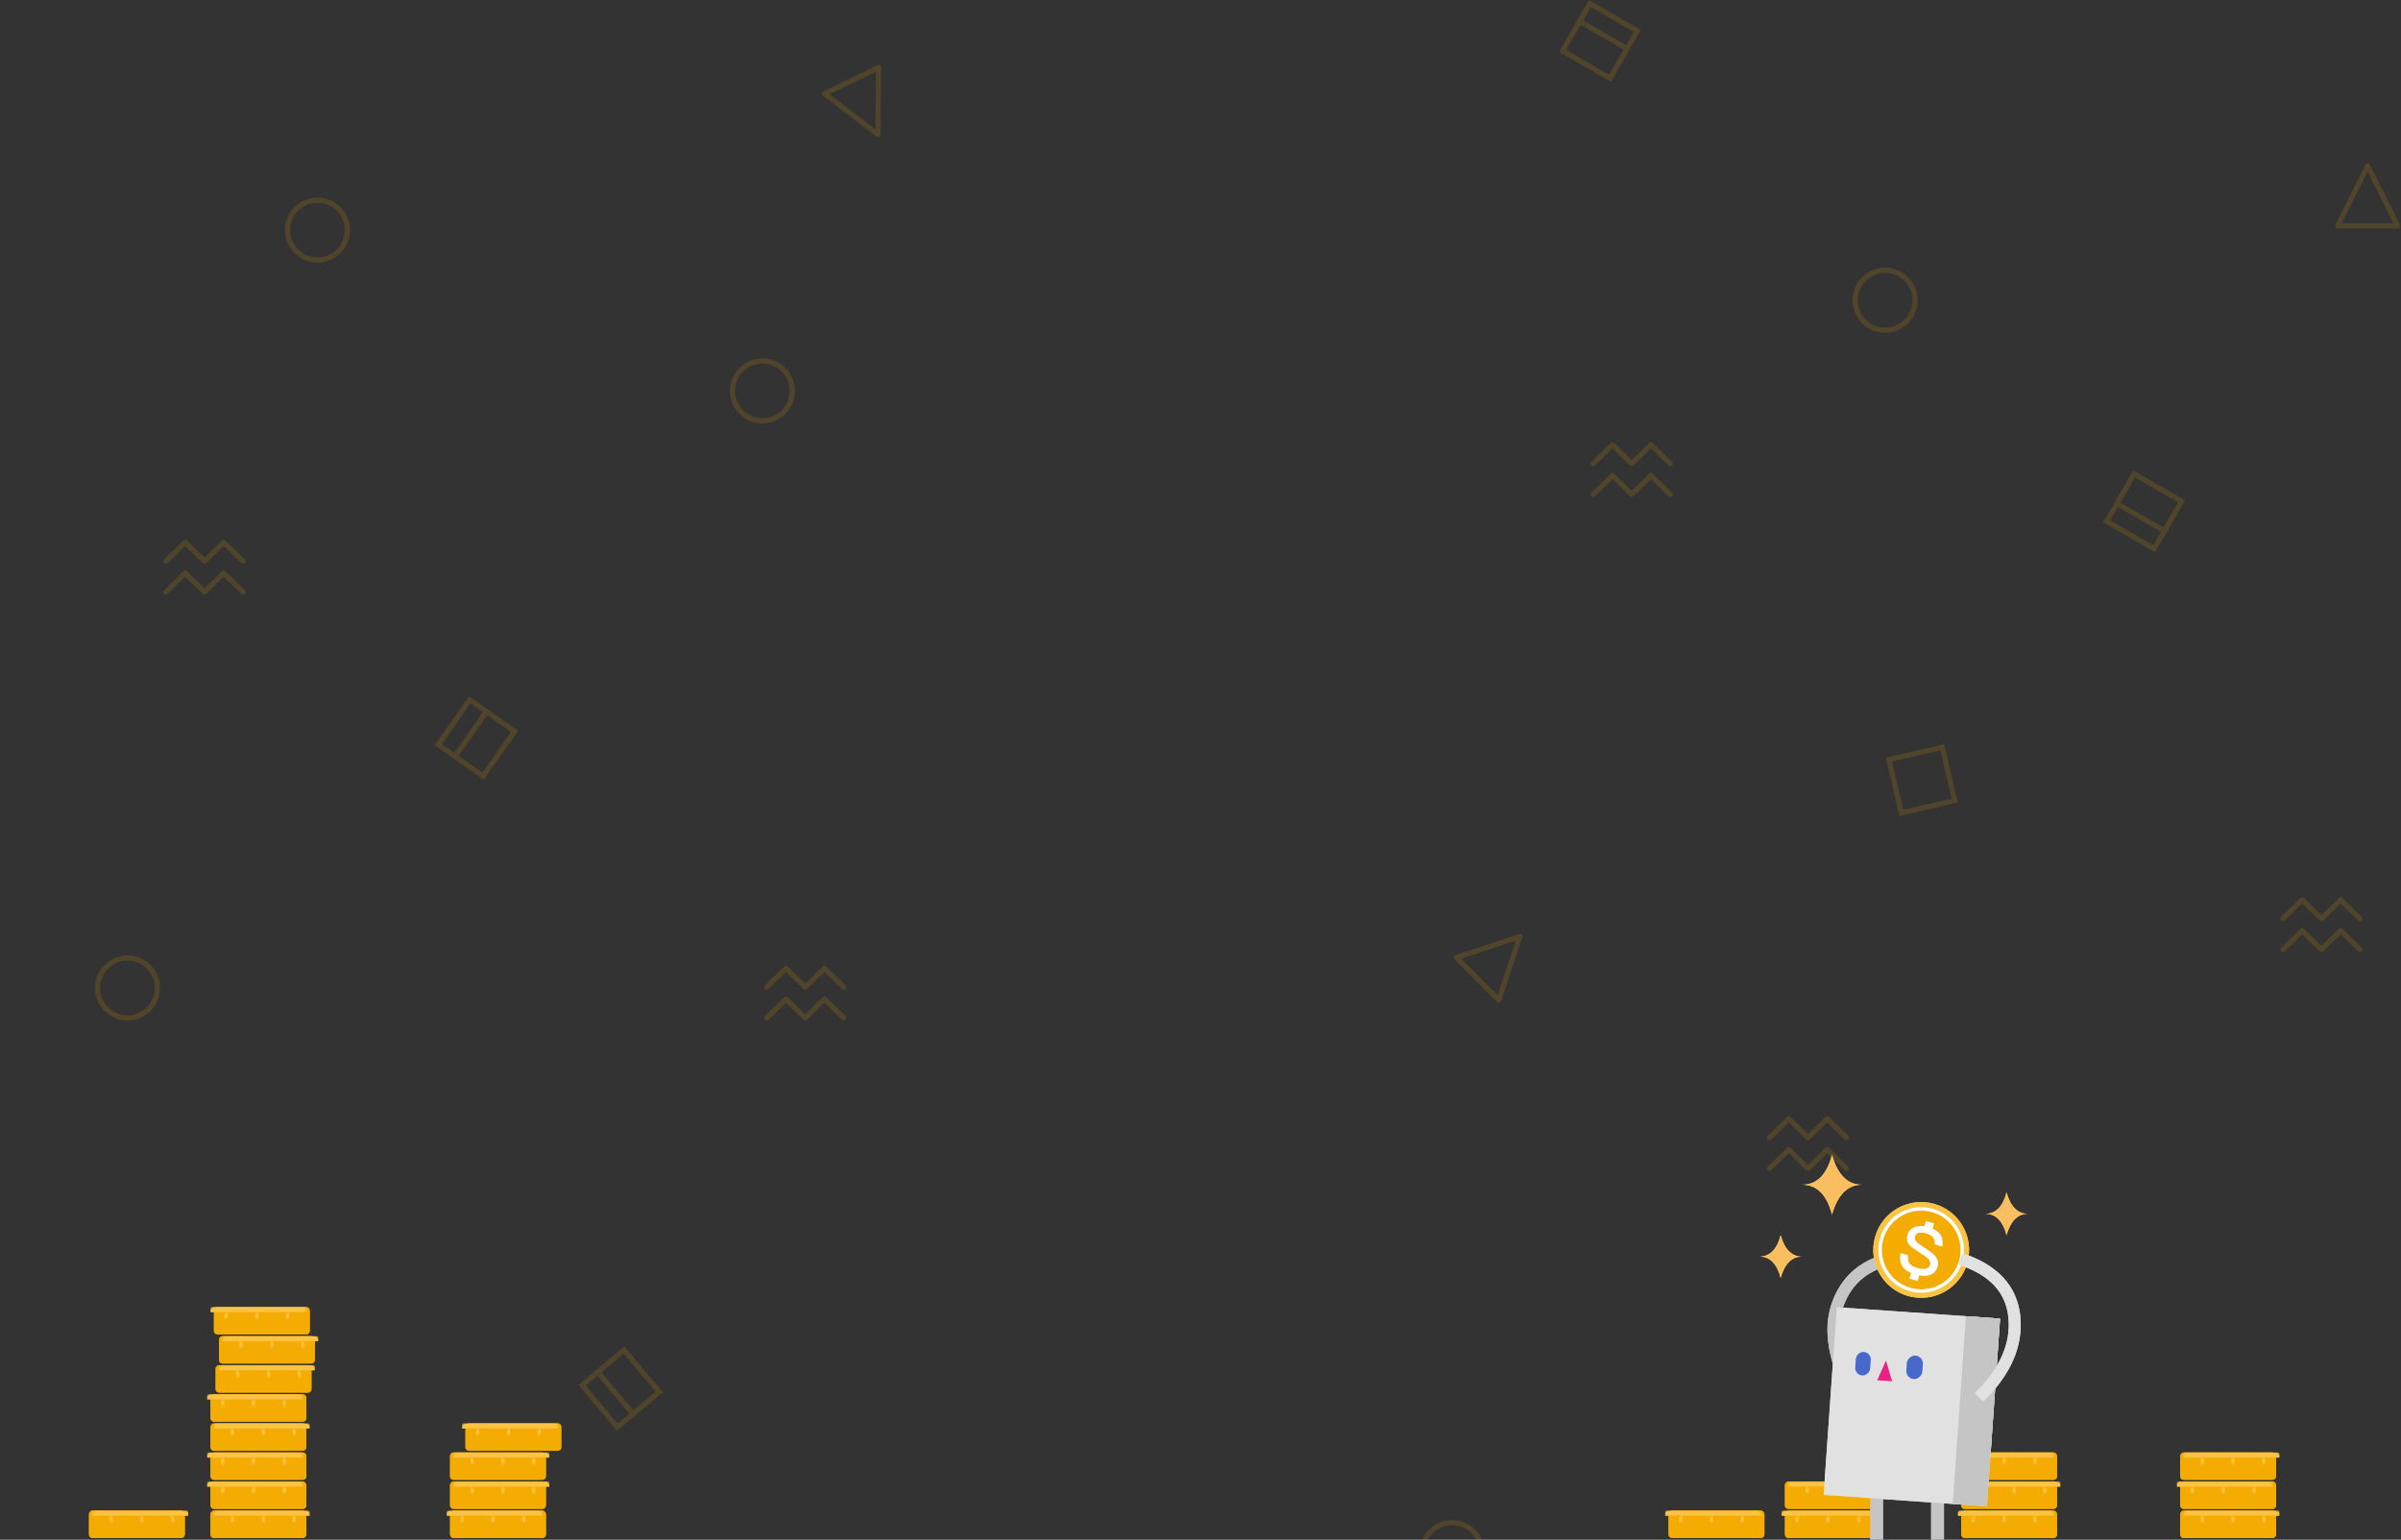 <svg xmlns="http://www.w3.org/2000/svg" xmlns:xlink="http://www.w3.org/1999/xlink" width="1403" height="900" viewBox="0 0 1403 900">
  <rect x="0" y="0" width="1403" height="900" fill="#333333" stroke="none"/>
  <defs>
    <rect id="幾何黃-a" width="56" height="16" rx="2"/>
    <rect id="幾何黃-c" width="56" height="16" rx="2"/>
    <rect id="幾何黃-e" width="56" height="16" rx="2"/>
    <rect id="幾何黃-g" width="56" height="16" rx="2"/>
    <rect id="幾何黃-i" width="56" height="16" rx="2"/>
    <rect id="幾何黃-k" width="56" height="16" rx="2"/>
    <rect id="幾何黃-m" width="56" height="16" rx="2"/>
    <rect id="幾何黃-o" width="56" height="16" rx="2"/>
    <rect id="幾何黃-q" width="56" height="16" rx="2"/>
    <rect id="幾何黃-s" width="56" height="16" rx="2"/>
    <rect id="幾何黃-u" width="56" height="16" rx="2"/>
    <rect id="幾何黃-w" width="56" height="16" rx="2"/>
    <rect id="幾何黃-y" width="56" height="16" rx="2"/>
    <rect id="幾何黃-A" width="56" height="16" rx="2"/>
    <rect id="幾何黃-C" width="56" height="16" rx="2"/>
    <rect id="幾何黃-E" width="56" height="16" rx="2"/>
    <rect id="幾何黃-G" width="56" height="16" rx="2"/>
    <rect id="幾何黃-I" width="56" height="16" rx="2"/>
    <rect id="幾何黃-K" width="56" height="16" rx="2"/>
    <rect id="幾何黃-M" width="56" height="16" rx="2"/>
    <rect id="幾何黃-O" width="56" height="16" rx="2"/>
    <rect id="幾何黃-Q" width="56" height="16" rx="2"/>
    <rect id="幾何黃-S" width="56" height="16" rx="2"/>
    <rect id="幾何黃-U" width="56" height="16" rx="2"/>
    <rect id="幾何黃-W" width="56" height="16" rx="2"/>
    <rect id="幾何黃-Y" width="56" height="16" rx="2"/>
    <rect id="幾何黃-aa" width="56" height="16" rx="2"/>
    <rect id="幾何黃-ac" width="56" height="16" rx="2"/>
    <rect id="幾何黃-ae" width="56" height="16" rx="2"/>
    <rect id="幾何黃-ag" width="56" height="16" rx="2"/>
    <rect id="幾何黃-ai" width="56" height="16" rx="2"/>
    <rect id="幾何黃-ak" width="56" height="16" rx="2"/>
    <rect id="幾何黃-am" width="56" height="16" rx="2"/>
    <rect id="幾何黃-ao" width="56" height="16" rx="2"/>
    <rect id="幾何黃-aq" width="56" height="16" rx="2"/>
    <rect id="幾何黃-as" width="56" height="16" rx="2"/>
    <rect id="幾何黃-au" width="56" height="16" rx="2"/>
    <rect id="幾何黃-aw" width="56" height="16" rx="2"/>
    <rect id="幾何黃-ay" width="56" height="16" rx="2"/>
    <rect id="幾何黃-aA" width="56" height="16" rx="2"/>
    <rect id="幾何黃-aC" width="56" height="16" rx="2"/>
    <rect id="幾何黃-aE" width="56" height="16" rx="2"/>
    <rect id="幾何黃-aG" width="56" height="16" rx="2"/>
    <rect id="幾何黃-aI" width="56" height="16" rx="2"/>
  </defs>
  <g fill="none" fill-rule="evenodd" transform="translate(-3)">
    <g opacity=".25">
      <rect width="32" height="32" x="1109.988" y="439.988" stroke="#F5AC02" stroke-width="3" opacity=".6" style="mix-blend-mode:overlay" transform="rotate(-13 1125.988 455.988)"/>
      <polygon stroke="#F5AC02" stroke-linecap="round" stroke-linejoin="round" stroke-width="3" points="17.5 0 35 35 0 35" opacity=".6" style="mix-blend-mode:overlay" transform="translate(1369 97)"/>
      <polygon stroke="#F5AC02" stroke-linecap="round" stroke-linejoin="round" stroke-width="3" points="24.749 7.249 42.249 42.249 7.249 42.249" opacity=".6" style="mix-blend-mode:overlay" transform="rotate(45 -194.053 1323.118)"/>
      <polygon stroke="#F5AC02" stroke-linecap="round" stroke-linejoin="round" stroke-width="3" points="24.749 7.249 42.249 42.249 7.249 42.249" opacity=".6" style="mix-blend-mode:overlay" transform="rotate(154 262.137 99.617)"/>
      <circle cx="17.5" cy="17.5" r="17.5" stroke="#F5AC02" stroke-width="3" opacity=".6" style="mix-blend-mode:overlay" transform="translate(1087 158)"/>
      <circle cx="17.5" cy="17.5" r="17.5" stroke="#F5AC02" stroke-width="3" opacity=".6" style="mix-blend-mode:overlay" transform="translate(60 560)"/>
      <circle cx="17.5" cy="17.5" r="17.5" stroke="#F5AC02" stroke-width="3" opacity=".6" style="mix-blend-mode:overlay" transform="translate(834 890)"/>
      <circle cx="17.5" cy="17.5" r="17.5" stroke="#F5AC02" stroke-width="3" opacity=".6" style="mix-blend-mode:overlay" transform="translate(171 117)"/>
      <g fill="#F5AC02" opacity=".6" transform="rotate(30 465.75 1738.203)">
        <path fill-rule="nonzero" d="M3,3 L3,32 L32,32 L32,3 L3,3 Z M-1.13686838e-13,0 L35,0 L35,35 L-1.13686838e-13,35 L-1.13686838e-13,0 Z"/>
        <polygon points="3 15 32 15 32 12 3 12"/>
      </g>
      <g fill="#F5AC02" opacity=".6" transform="rotate(-55 546.957 -29.011)">
        <path fill-rule="nonzero" d="M3,3 L3,32 L32,32 L32,3 L3,3 Z M-1.13686838e-13,0 L35,0 L35,35 L-1.13686838e-13,35 L-1.13686838e-13,0 Z"/>
        <polygon points="3 15 32 15 32 12 3 12"/>
      </g>
      <g fill="#F5AC02" opacity=".6" transform="rotate(-130 376.737 333.404)">
        <path fill-rule="nonzero" d="M3,3 L3,32 L32,32 L32,3 L3,3 Z M-1.13686838e-13,0 L35,0 L35,35 L-1.13686838e-13,35 L-1.13686838e-13,0 Z"/>
        <polygon points="3 15 32 15 32 12 3 12"/>
      </g>
      <g fill="#F5AC02" fill-rule="nonzero" opacity=".6" transform="scale(1 -1) rotate(-30 46.282 -2451.599)">
        <path d="M3,3 L3,32 L32,32 L32,3 L3,3 Z M0,0 L35,0 L35,35 L0,35 L0,0 Z"/>
        <polygon points="3 15 32 15 32 12 3 12"/>
      </g>
      <circle cx="17.5" cy="17.5" r="17.5" stroke="#F5AC02" stroke-width="3" opacity=".6" style="mix-blend-mode:overlay" transform="translate(431 211)"/>
      <g stroke="#F5AC02" stroke-linecap="round" stroke-linejoin="round" stroke-width="3" opacity=".597" transform="translate(934 260)">
        <polyline points="0 11 11.25 0 22.5 11 33.75 0 45 11" style="mix-blend-mode:overlay"/>
        <polyline points="0 29 11.25 18 22.5 29 33.75 18 45 29" style="mix-blend-mode:overlay"/>
      </g>
      <g stroke="#F5AC02" stroke-linecap="round" stroke-linejoin="round" stroke-width="3" opacity=".597" transform="translate(451 566)">
        <polyline points="0 11 11.25 0 22.5 11 33.75 0 45 11" style="mix-blend-mode:overlay"/>
        <polyline points="0 29 11.25 18 22.5 29 33.75 18 45 29" style="mix-blend-mode:overlay"/>
      </g>
      <g stroke="#F5AC02" stroke-linecap="round" stroke-linejoin="round" stroke-width="3" opacity=".597" transform="translate(100 317)">
        <polyline points="0 11 11.25 0 22.5 11 33.75 0 45 11" style="mix-blend-mode:overlay"/>
        <polyline points="0 29 11.25 18 22.5 29 33.75 18 45 29" style="mix-blend-mode:overlay"/>
      </g>
      <g stroke="#F5AC02" stroke-linecap="round" stroke-linejoin="round" stroke-width="3" opacity=".597" transform="translate(1337 526)">
        <polyline points="0 11 11.25 0 22.5 11 33.75 0 45 11" style="mix-blend-mode:overlay"/>
        <polyline points="0 29 11.25 18 22.5 29 33.75 18 45 29" style="mix-blend-mode:overlay"/>
      </g>
      <g stroke="#F5AC02" stroke-linecap="round" stroke-linejoin="round" stroke-width="3" opacity=".597" transform="translate(1037 654)">
        <polyline points="0 11 11.25 0 22.5 11 33.75 0 45 11" style="mix-blend-mode:overlay"/>
        <polyline points="0 29 11.25 18 22.5 29 33.75 18 45 29" style="mix-blend-mode:overlay"/>
      </g>
    </g>
    <g transform="translate(49 675)">
      <g transform="translate(6 89)">
        <g transform="matrix(-1 0 0 1 1278 85)">
          <mask id="幾何黃-b" fill="#fff">
            <use xlink:href="#幾何黃-a"/>
          </mask>
          <use fill="#F5AC02" xlink:href="#幾何黃-a"/>
          <rect width="60" height="3" x="-2" fill="#FAC343" mask="url(#幾何黃-b)" style="mix-blend-mode:hard-light"/>
          <rect width="2" height="13" x="6" y="3" fill="#FAC343" mask="url(#幾何黃-b)" style="mix-blend-mode:hard-light"/>
          <rect width="2" height="13" x="24" y="3" fill="#FAC343" mask="url(#幾何黃-b)" style="mix-blend-mode:hard-light"/>
          <rect width="2" height="13" x="42" y="3" fill="#FAC343" mask="url(#幾何黃-b)" style="mix-blend-mode:hard-light"/>
        </g>
        <g transform="translate(1222 102)">
          <mask id="幾何黃-d" fill="#fff">
            <use xlink:href="#幾何黃-c"/>
          </mask>
          <use fill="#F5AC02" xlink:href="#幾何黃-c"/>
          <rect width="60" height="3" x="-2" fill="#FAC343" mask="url(#幾何黃-d)" style="mix-blend-mode:hard-light"/>
          <rect width="2" height="13" x="6" y="3" fill="#FAC343" mask="url(#幾何黃-d)" style="mix-blend-mode:hard-light"/>
          <rect width="2" height="13" x="24" y="3" fill="#FAC343" mask="url(#幾何黃-d)" style="mix-blend-mode:hard-light"/>
          <rect width="2" height="13" x="42" y="3" fill="#FAC343" mask="url(#幾何黃-d)" style="mix-blend-mode:hard-light"/>
        </g>
        <g transform="matrix(-1 0 0 1 1278 119)">
          <mask id="幾何黃-f" fill="#fff">
            <use xlink:href="#幾何黃-e"/>
          </mask>
          <use fill="#F5AC02" xlink:href="#幾何黃-e"/>
          <rect width="60" height="3" x="-2" fill="#FAC343" mask="url(#幾何黃-f)" style="mix-blend-mode:hard-light"/>
          <rect width="2" height="13" x="6" y="3" fill="#FAC343" mask="url(#幾何黃-f)" style="mix-blend-mode:hard-light"/>
          <rect width="2" height="13" x="24" y="3" fill="#FAC343" mask="url(#幾何黃-f)" style="mix-blend-mode:hard-light"/>
          <rect width="2" height="13" x="42" y="3" fill="#FAC343" mask="url(#幾何黃-f)" style="mix-blend-mode:hard-light"/>
        </g>
        <g transform="translate(1094 85)">
          <mask id="幾何黃-h" fill="#fff">
            <use xlink:href="#幾何黃-g"/>
          </mask>
          <use fill="#F5AC02" xlink:href="#幾何黃-g"/>
          <rect width="60" height="3" x="-2" fill="#FAC343" mask="url(#幾何黃-h)" style="mix-blend-mode:hard-light"/>
          <rect width="2" height="13" x="6" y="3" fill="#FAC343" mask="url(#幾何黃-h)" style="mix-blend-mode:hard-light"/>
          <rect width="2" height="13" x="24" y="3" fill="#FAC343" mask="url(#幾何黃-h)" style="mix-blend-mode:hard-light"/>
          <rect width="2" height="13" x="42" y="3" fill="#FAC343" mask="url(#幾何黃-h)" style="mix-blend-mode:hard-light"/>
        </g>
        <g transform="matrix(-1 0 0 1 1150 102)">
          <mask id="幾何黃-j" fill="#fff">
            <use xlink:href="#幾何黃-i"/>
          </mask>
          <use fill="#F5AC02" xlink:href="#幾何黃-i"/>
          <rect width="60" height="3" x="-2" fill="#FAC343" mask="url(#幾何黃-j)" style="mix-blend-mode:hard-light"/>
          <rect width="2" height="13" x="6" y="3" fill="#FAC343" mask="url(#幾何黃-j)" style="mix-blend-mode:hard-light"/>
          <rect width="2" height="13" x="24" y="3" fill="#FAC343" mask="url(#幾何黃-j)" style="mix-blend-mode:hard-light"/>
          <rect width="2" height="13" x="42" y="3" fill="#FAC343" mask="url(#幾何黃-j)" style="mix-blend-mode:hard-light"/>
        </g>
        <g transform="translate(1094 119)">
          <mask id="幾何黃-l" fill="#fff">
            <use xlink:href="#幾何黃-k"/>
          </mask>
          <use fill="#F5AC02" xlink:href="#幾何黃-k"/>
          <rect width="60" height="3" x="-2" fill="#FAC343" mask="url(#幾何黃-l)" style="mix-blend-mode:hard-light"/>
          <rect width="2" height="13" x="6" y="3" fill="#FAC343" mask="url(#幾何黃-l)" style="mix-blend-mode:hard-light"/>
          <rect width="2" height="13" x="24" y="3" fill="#FAC343" mask="url(#幾何黃-l)" style="mix-blend-mode:hard-light"/>
          <rect width="2" height="13" x="42" y="3" fill="#FAC343" mask="url(#幾何黃-l)" style="mix-blend-mode:hard-light"/>
        </g>
        <g transform="translate(71 85)">
          <mask id="幾何黃-n" fill="#fff">
            <use xlink:href="#幾何黃-m"/>
          </mask>
          <use fill="#F5AC02" xlink:href="#幾何黃-m"/>
          <rect width="60" height="3" x="-2" fill="#FAC343" mask="url(#幾何黃-n)" style="mix-blend-mode:hard-light"/>
          <rect width="2" height="13" x="6" y="3" fill="#FAC343" mask="url(#幾何黃-n)" style="mix-blend-mode:hard-light"/>
          <rect width="2" height="13" x="24" y="3" fill="#FAC343" mask="url(#幾何黃-n)" style="mix-blend-mode:hard-light"/>
          <rect width="2" height="13" x="42" y="3" fill="#FAC343" mask="url(#幾何黃-n)" style="mix-blend-mode:hard-light"/>
        </g>
        <g transform="translate(71 102)">
          <mask id="幾何黃-p" fill="#fff">
            <use xlink:href="#幾何黃-o"/>
          </mask>
          <use fill="#F5AC02" xlink:href="#幾何黃-o"/>
          <rect width="60" height="3" x="-2" fill="#FAC343" mask="url(#幾何黃-p)" style="mix-blend-mode:hard-light"/>
          <rect width="2" height="13" x="6" y="3" fill="#FAC343" mask="url(#幾何黃-p)" style="mix-blend-mode:hard-light"/>
          <rect width="2" height="13" x="24" y="3" fill="#FAC343" mask="url(#幾何黃-p)" style="mix-blend-mode:hard-light"/>
          <rect width="2" height="13" x="42" y="3" fill="#FAC343" mask="url(#幾何黃-p)" style="mix-blend-mode:hard-light"/>
        </g>
        <g transform="matrix(-1 0 0 1 127 119)">
          <mask id="幾何黃-r" fill="#fff">
            <use xlink:href="#幾何黃-q"/>
          </mask>
          <use fill="#F5AC02" xlink:href="#幾何黃-q"/>
          <rect width="60" height="3" x="-2" fill="#FAC343" mask="url(#幾何黃-r)" style="mix-blend-mode:hard-light"/>
          <rect width="2" height="13" x="6" y="3" fill="#FAC343" mask="url(#幾何黃-r)" style="mix-blend-mode:hard-light"/>
          <rect width="2" height="13" x="24" y="3" fill="#FAC343" mask="url(#幾何黃-r)" style="mix-blend-mode:hard-light"/>
          <rect width="2" height="13" x="42" y="3" fill="#FAC343" mask="url(#幾何黃-r)" style="mix-blend-mode:hard-light"/>
        </g>
        <g transform="matrix(-1 0 0 1 56 119)">
          <mask id="幾何黃-t" fill="#fff">
            <use xlink:href="#幾何黃-s"/>
          </mask>
          <use fill="#F5AC02" xlink:href="#幾何黃-s"/>
          <rect width="60" height="3" x="-2" fill="#FAC343" mask="url(#幾何黃-t)" style="mix-blend-mode:hard-light"/>
          <rect width="2" height="13" x="6" y="3" fill="#FAC343" mask="url(#幾何黃-t)" style="mix-blend-mode:hard-light"/>
          <rect width="2" height="13" x="24" y="3" fill="#FAC343" mask="url(#幾何黃-t)" style="mix-blend-mode:hard-light"/>
          <rect width="2" height="13" x="42" y="3" fill="#FAC343" mask="url(#幾何黃-t)" style="mix-blend-mode:hard-light"/>
        </g>
        <g transform="matrix(-1 0 0 1 130 34)">
          <mask id="幾何黃-v" fill="#fff">
            <use xlink:href="#幾何黃-u"/>
          </mask>
          <use fill="#F5AC02" xlink:href="#幾何黃-u"/>
          <rect width="60" height="3" x="-2" fill="#FAC343" mask="url(#幾何黃-v)" style="mix-blend-mode:hard-light"/>
          <rect width="2" height="13" x="6" y="3" fill="#FAC343" mask="url(#幾何黃-v)" style="mix-blend-mode:hard-light"/>
          <rect width="2" height="13" x="24" y="3" fill="#FAC343" mask="url(#幾何黃-v)" style="mix-blend-mode:hard-light"/>
          <rect width="2" height="13" x="42" y="3" fill="#FAC343" mask="url(#幾何黃-v)" style="mix-blend-mode:hard-light"/>
        </g>
        <g transform="translate(71 51)">
          <mask id="幾何黃-x" fill="#fff">
            <use xlink:href="#幾何黃-w"/>
          </mask>
          <use fill="#F5AC02" xlink:href="#幾何黃-w"/>
          <rect width="60" height="3" x="-2" fill="#FAC343" mask="url(#幾何黃-x)" style="mix-blend-mode:hard-light"/>
          <rect width="2" height="13" x="6" y="3" fill="#FAC343" mask="url(#幾何黃-x)" style="mix-blend-mode:hard-light"/>
          <rect width="2" height="13" x="24" y="3" fill="#FAC343" mask="url(#幾何黃-x)" style="mix-blend-mode:hard-light"/>
          <rect width="2" height="13" x="42" y="3" fill="#FAC343" mask="url(#幾何黃-x)" style="mix-blend-mode:hard-light"/>
        </g>
        <g transform="translate(73)">
          <mask id="幾何黃-z" fill="#fff">
            <use xlink:href="#幾何黃-y"/>
          </mask>
          <use fill="#F5AC02" xlink:href="#幾何黃-y"/>
          <rect width="60" height="3" x="-2" fill="#FAC343" mask="url(#幾何黃-z)" style="mix-blend-mode:hard-light"/>
          <rect width="2" height="13" x="6" y="3" fill="#FAC343" mask="url(#幾何黃-z)" style="mix-blend-mode:hard-light"/>
          <rect width="2" height="13" x="24" y="3" fill="#FAC343" mask="url(#幾何黃-z)" style="mix-blend-mode:hard-light"/>
          <rect width="2" height="13" x="42" y="3" fill="#FAC343" mask="url(#幾何黃-z)" style="mix-blend-mode:hard-light"/>
        </g>
        <g transform="matrix(-1 0 0 1 132 17)">
          <mask id="幾何黃-B" fill="#fff">
            <use xlink:href="#幾何黃-A"/>
          </mask>
          <use fill="#F5AC02" xlink:href="#幾何黃-A"/>
          <rect width="60" height="3" x="-2" fill="#FAC343" mask="url(#幾何黃-B)" style="mix-blend-mode:hard-light"/>
          <rect width="2" height="13" x="6" y="3" fill="#FAC343" mask="url(#幾何黃-B)" style="mix-blend-mode:hard-light"/>
          <rect width="2" height="13" x="24" y="3" fill="#FAC343" mask="url(#幾何黃-B)" style="mix-blend-mode:hard-light"/>
          <rect width="2" height="13" x="42" y="3" fill="#FAC343" mask="url(#幾何黃-B)" style="mix-blend-mode:hard-light"/>
        </g>
        <g transform="matrix(-1 0 0 1 127 68)">
          <mask id="幾何黃-D" fill="#fff">
            <use xlink:href="#幾何黃-C"/>
          </mask>
          <use fill="#F5AC02" xlink:href="#幾何黃-C"/>
          <rect width="60" height="3" x="-2" fill="#FAC343" mask="url(#幾何黃-D)" style="mix-blend-mode:hard-light"/>
          <rect width="2" height="13" x="6" y="3" fill="#FAC343" mask="url(#幾何黃-D)" style="mix-blend-mode:hard-light"/>
          <rect width="2" height="13" x="24" y="3" fill="#FAC343" mask="url(#幾何黃-D)" style="mix-blend-mode:hard-light"/>
          <rect width="2" height="13" x="42" y="3" fill="#FAC343" mask="url(#幾何黃-D)" style="mix-blend-mode:hard-light"/>
        </g>
        <g transform="matrix(-1 0 0 1 267 85)">
          <mask id="幾何黃-F" fill="#fff">
            <use xlink:href="#幾何黃-E"/>
          </mask>
          <use fill="#F5AC02" xlink:href="#幾何黃-E"/>
          <rect width="60" height="3" x="-2" fill="#FAC343" mask="url(#幾何黃-F)" style="mix-blend-mode:hard-light"/>
          <rect width="2" height="13" x="6" y="3" fill="#FAC343" mask="url(#幾何黃-F)" style="mix-blend-mode:hard-light"/>
          <rect width="2" height="13" x="24" y="3" fill="#FAC343" mask="url(#幾何黃-F)" style="mix-blend-mode:hard-light"/>
          <rect width="2" height="13" x="42" y="3" fill="#FAC343" mask="url(#幾何黃-F)" style="mix-blend-mode:hard-light"/>
        </g>
        <g transform="matrix(-1 0 0 1 267 102)">
          <mask id="幾何黃-H" fill="#fff">
            <use xlink:href="#幾何黃-G"/>
          </mask>
          <use fill="#F5AC02" xlink:href="#幾何黃-G"/>
          <rect width="60" height="3" x="-2" fill="#FAC343" mask="url(#幾何黃-H)" style="mix-blend-mode:hard-light"/>
          <rect width="2" height="13" x="6" y="3" fill="#FAC343" mask="url(#幾何黃-H)" style="mix-blend-mode:hard-light"/>
          <rect width="2" height="13" x="24" y="3" fill="#FAC343" mask="url(#幾何黃-H)" style="mix-blend-mode:hard-light"/>
          <rect width="2" height="13" x="42" y="3" fill="#FAC343" mask="url(#幾何黃-H)" style="mix-blend-mode:hard-light"/>
        </g>
        <g transform="translate(211 119)">
          <mask id="幾何黃-J" fill="#fff">
            <use xlink:href="#幾何黃-I"/>
          </mask>
          <use fill="#F5AC02" xlink:href="#幾何黃-I"/>
          <rect width="60" height="3" x="-2" fill="#FAC343" mask="url(#幾何黃-J)" style="mix-blend-mode:hard-light"/>
          <rect width="2" height="13" x="6" y="3" fill="#FAC343" mask="url(#幾何黃-J)" style="mix-blend-mode:hard-light"/>
          <rect width="2" height="13" x="24" y="3" fill="#FAC343" mask="url(#幾何黃-J)" style="mix-blend-mode:hard-light"/>
          <rect width="2" height="13" x="42" y="3" fill="#FAC343" mask="url(#幾何黃-J)" style="mix-blend-mode:hard-light"/>
        </g>
        <g transform="translate(220 68)">
          <mask id="幾何黃-L" fill="#fff">
            <use xlink:href="#幾何黃-K"/>
          </mask>
          <use fill="#F5AC02" xlink:href="#幾何黃-K"/>
          <rect width="60" height="3" x="-2" fill="#FAC343" mask="url(#幾何黃-L)" style="mix-blend-mode:hard-light"/>
          <rect width="2" height="13" x="6" y="3" fill="#FAC343" mask="url(#幾何黃-L)" style="mix-blend-mode:hard-light"/>
          <rect width="2" height="13" x="24" y="3" fill="#FAC343" mask="url(#幾何黃-L)" style="mix-blend-mode:hard-light"/>
          <rect width="2" height="13" x="42" y="3" fill="#FAC343" mask="url(#幾何黃-L)" style="mix-blend-mode:hard-light"/>
        </g>
        <g transform="translate(923 119)">
          <mask id="幾何黃-N" fill="#fff">
            <use xlink:href="#幾何黃-M"/>
          </mask>
          <use fill="#F5AC02" xlink:href="#幾何黃-M"/>
          <rect width="60" height="3" x="-2" fill="#FAC343" mask="url(#幾何黃-N)" style="mix-blend-mode:hard-light"/>
          <rect width="2" height="13" x="6" y="3" fill="#FAC343" mask="url(#幾何黃-N)" style="mix-blend-mode:hard-light"/>
          <rect width="2" height="13" x="24" y="3" fill="#FAC343" mask="url(#幾何黃-N)" style="mix-blend-mode:hard-light"/>
          <rect width="2" height="13" x="42" y="3" fill="#FAC343" mask="url(#幾何黃-N)" style="mix-blend-mode:hard-light"/>
        </g>
        <g transform="matrix(-1 0 0 1 1047 102)">
          <mask id="幾何黃-P" fill="#fff">
            <use xlink:href="#幾何黃-O"/>
          </mask>
          <use fill="#F5AC02" xlink:href="#幾何黃-O"/>
          <rect width="60" height="3" x="-2" fill="#FAC343" mask="url(#幾何黃-P)" style="mix-blend-mode:hard-light"/>
          <rect width="2" height="13" x="6" y="3" fill="#FAC343" mask="url(#幾何黃-P)" style="mix-blend-mode:hard-light"/>
          <rect width="2" height="13" x="24" y="3" fill="#FAC343" mask="url(#幾何黃-P)" style="mix-blend-mode:hard-light"/>
          <rect width="2" height="13" x="42" y="3" fill="#FAC343" mask="url(#幾何黃-P)" style="mix-blend-mode:hard-light"/>
        </g>
        <g transform="translate(991 119)">
          <mask id="幾何黃-R" fill="#fff">
            <use xlink:href="#幾何黃-Q"/>
          </mask>
          <use fill="#F5AC02" xlink:href="#幾何黃-Q"/>
          <rect width="60" height="3" x="-2" fill="#FAC343" mask="url(#幾何黃-R)" style="mix-blend-mode:hard-light"/>
          <rect width="2" height="13" x="6" y="3" fill="#FAC343" mask="url(#幾何黃-R)" style="mix-blend-mode:hard-light"/>
          <rect width="2" height="13" x="24" y="3" fill="#FAC343" mask="url(#幾何黃-R)" style="mix-blend-mode:hard-light"/>
          <rect width="2" height="13" x="42" y="3" fill="#FAC343" mask="url(#幾何黃-R)" style="mix-blend-mode:hard-light"/>
        </g>
      </g>
      <g transform="translate(949)">
        <polygon fill="#C5C5C5" fill-rule="nonzero" points="133.438 192.875 140.938 192.875 140.938 224.875 133.438 224.875" transform="matrix(-1 0 0 1 274.375 0)"/>
        <polygon fill="#C5C5C5" fill-rule="nonzero" points="97.813 192.875 105.313 192.875 105.313 224.875 97.813 224.875" transform="matrix(-1 0 0 1 203.125 0)"/>
        <g transform="translate(70 20)">
          <path stroke="#C5C5C5" stroke-width="7" d="M14.064,119.14 C5.561,98.331 3.925,81.358 9.157,68.22 C14.389,55.082 23.838,46.738 37.503,43.187" transform="rotate(-4 21.835 81.163)"/>
          <rect width="95.625" height="110" x="4.35" y="72.293" fill="#E1E1E1" transform="scale(-1 1) rotate(-4 0 1621.022)"/>
          <rect width="20" height="110" x="79.883" y="74.93" fill="#C5C5C5" transform="scale(-1 1) rotate(-4 0 2703.83)"/>
          <g transform="scale(-1 1) rotate(-4 1369.313 892.627)">
            <polygon fill="#E82087" points="21.605 4.065 25.98 15.94 17.23 15.94"/>
            <rect width="9.375" height="13.75" fill="#4668CB" rx="4.688"/>
            <rect width="8.75" height="13.75" x="30.541" fill="#4668CB" rx="4.375"/>
          </g>
          <g transform="rotate(16 15.687 137.206)">
            <circle cx="28" cy="28" r="28" fill="#FAC343"/>
            <circle cx="28" cy="28" r="24" fill="#F5AC02" stroke="#FFF" stroke-width="2"/>
            <path fill="#FFF" d="M28.31,14 C31.564,14 34.12,14.658 35.941,16.014 C37.877,17.447 39,19.694 39.272,22.715 L34.779,22.715 C34.391,21.011 33.655,19.771 32.648,19.035 C31.641,18.261 30.092,17.912 28.078,17.912 C26.335,17.912 25.018,18.144 24.088,18.648 C22.926,19.229 22.384,20.197 22.384,21.514 C22.384,22.676 23.004,23.645 24.321,24.342 C24.902,24.652 26.49,25.233 29.046,26.046 C32.803,27.208 35.205,28.138 36.289,28.757 C38.691,30.19 39.891,32.166 39.891,34.722 C39.891,37.201 38.923,39.177 36.986,40.61 C35.05,42.004 32.3,42.74 28.775,42.74 C25.366,42.74 22.694,42.082 20.796,40.765 C18.472,39.138 17.194,36.581 17,33.057 L21.493,33.057 C21.803,35.148 22.539,36.659 23.74,37.55 C24.824,38.324 26.49,38.75 28.775,38.75 C30.789,38.75 32.416,38.402 33.578,37.743 C34.74,37.046 35.36,36.155 35.36,34.993 C35.36,33.522 34.469,32.36 32.764,31.507 C32.222,31.236 30.44,30.617 27.38,29.687 C23.972,28.602 21.842,27.828 21.028,27.363 C18.898,26.085 17.852,24.226 17.852,21.785 C17.852,19.345 18.859,17.409 20.951,16.014 C22.887,14.658 25.328,14 28.31,14 Z"/>
            <rect width="5" height="4" x="26" y="11" fill="#FFF"/>
            <rect width="5" height="4" x="26" y="42" fill="#FFF"/>
          </g>
          <path stroke="#E1E1E1" stroke-width="7" d="M95.808,122.006 C81.459,105.762 75.685,89.605 78.486,73.534 C81.287,57.464 92.527,46.948 112.204,41.986" transform="scale(-1 1) rotate(-4 0 2802.49)"/>
        </g>
        <path fill="#F8BE5F" d="M75.5 0C78.801 11.667 84.635 17.5 93 17.5 84.674 17.5 78.841 23.333 75.5 35 72.471 23.333 66.638 17.5 58 17.5 66.638 17.5 72.471 11.667 75.5 0zM177.5 22C179.858 30.333 184.025 34.5 190 34.5 184.053 34.5 179.886 38.667 177.5 47 175.336 38.667 171.17 34.5 165 34.5 171.17 34.5 175.336 30.333 177.5 22zM45.5 47C47.858 55.333 52.025 59.5 58 59.5 52.053 59.5 47.886 63.667 45.5 72 43.336 63.667 39.17 59.5 33 59.5 39.17 59.5 43.336 55.333 45.5 47z"/>
      </g>
      <g>
        <g transform="translate(6 89)">
          <g transform="matrix(-1 0 0 1 1278 85)">
            <mask id="幾何黃-T" fill="#fff">
              <use xlink:href="#幾何黃-S"/>
            </mask>
            <use fill="#F5AC02" xlink:href="#幾何黃-S"/>
            <rect width="60" height="3" x="-2" fill="#FAC343" mask="url(#幾何黃-T)" style="mix-blend-mode:hard-light"/>
            <rect width="2" height="13" x="6" y="3" fill="#FAC343" mask="url(#幾何黃-T)" style="mix-blend-mode:hard-light"/>
            <rect width="2" height="13" x="24" y="3" fill="#FAC343" mask="url(#幾何黃-T)" style="mix-blend-mode:hard-light"/>
            <rect width="2" height="13" x="42" y="3" fill="#FAC343" mask="url(#幾何黃-T)" style="mix-blend-mode:hard-light"/>
          </g>
          <g transform="translate(1222 102)">
            <mask id="幾何黃-V" fill="#fff">
              <use xlink:href="#幾何黃-U"/>
            </mask>
            <use fill="#F5AC02" xlink:href="#幾何黃-U"/>
            <rect width="60" height="3" x="-2" fill="#FAC343" mask="url(#幾何黃-V)" style="mix-blend-mode:hard-light"/>
            <rect width="2" height="13" x="6" y="3" fill="#FAC343" mask="url(#幾何黃-V)" style="mix-blend-mode:hard-light"/>
            <rect width="2" height="13" x="24" y="3" fill="#FAC343" mask="url(#幾何黃-V)" style="mix-blend-mode:hard-light"/>
            <rect width="2" height="13" x="42" y="3" fill="#FAC343" mask="url(#幾何黃-V)" style="mix-blend-mode:hard-light"/>
          </g>
          <g transform="matrix(-1 0 0 1 1278 119)">
            <mask id="幾何黃-X" fill="#fff">
              <use xlink:href="#幾何黃-W"/>
            </mask>
            <use fill="#F5AC02" xlink:href="#幾何黃-W"/>
            <rect width="60" height="3" x="-2" fill="#FAC343" mask="url(#幾何黃-X)" style="mix-blend-mode:hard-light"/>
            <rect width="2" height="13" x="6" y="3" fill="#FAC343" mask="url(#幾何黃-X)" style="mix-blend-mode:hard-light"/>
            <rect width="2" height="13" x="24" y="3" fill="#FAC343" mask="url(#幾何黃-X)" style="mix-blend-mode:hard-light"/>
            <rect width="2" height="13" x="42" y="3" fill="#FAC343" mask="url(#幾何黃-X)" style="mix-blend-mode:hard-light"/>
          </g>
          <g transform="translate(1094 85)">
            <mask id="幾何黃-Z" fill="#fff">
              <use xlink:href="#幾何黃-Y"/>
            </mask>
            <use fill="#F5AC02" xlink:href="#幾何黃-Y"/>
            <rect width="60" height="3" x="-2" fill="#FAC343" mask="url(#幾何黃-Z)" style="mix-blend-mode:hard-light"/>
            <rect width="2" height="13" x="6" y="3" fill="#FAC343" mask="url(#幾何黃-Z)" style="mix-blend-mode:hard-light"/>
            <rect width="2" height="13" x="24" y="3" fill="#FAC343" mask="url(#幾何黃-Z)" style="mix-blend-mode:hard-light"/>
            <rect width="2" height="13" x="42" y="3" fill="#FAC343" mask="url(#幾何黃-Z)" style="mix-blend-mode:hard-light"/>
          </g>
          <g transform="matrix(-1 0 0 1 1150 102)">
            <mask id="幾何黃-ab" fill="#fff">
              <use xlink:href="#幾何黃-aa"/>
            </mask>
            <use fill="#F5AC02" xlink:href="#幾何黃-aa"/>
            <rect width="60" height="3" x="-2" fill="#FAC343" mask="url(#幾何黃-ab)" style="mix-blend-mode:hard-light"/>
            <rect width="2" height="13" x="6" y="3" fill="#FAC343" mask="url(#幾何黃-ab)" style="mix-blend-mode:hard-light"/>
            <rect width="2" height="13" x="24" y="3" fill="#FAC343" mask="url(#幾何黃-ab)" style="mix-blend-mode:hard-light"/>
            <rect width="2" height="13" x="42" y="3" fill="#FAC343" mask="url(#幾何黃-ab)" style="mix-blend-mode:hard-light"/>
          </g>
          <g transform="translate(1094 119)">
            <mask id="幾何黃-ad" fill="#fff">
              <use xlink:href="#幾何黃-ac"/>
            </mask>
            <use fill="#F5AC02" xlink:href="#幾何黃-ac"/>
            <rect width="60" height="3" x="-2" fill="#FAC343" mask="url(#幾何黃-ad)" style="mix-blend-mode:hard-light"/>
            <rect width="2" height="13" x="6" y="3" fill="#FAC343" mask="url(#幾何黃-ad)" style="mix-blend-mode:hard-light"/>
            <rect width="2" height="13" x="24" y="3" fill="#FAC343" mask="url(#幾何黃-ad)" style="mix-blend-mode:hard-light"/>
            <rect width="2" height="13" x="42" y="3" fill="#FAC343" mask="url(#幾何黃-ad)" style="mix-blend-mode:hard-light"/>
          </g>
          <g transform="translate(71 85)">
            <mask id="幾何黃-af" fill="#fff">
              <use xlink:href="#幾何黃-ae"/>
            </mask>
            <use fill="#F5AC02" xlink:href="#幾何黃-ae"/>
            <rect width="60" height="3" x="-2" fill="#FAC343" mask="url(#幾何黃-af)" style="mix-blend-mode:hard-light"/>
            <rect width="2" height="13" x="6" y="3" fill="#FAC343" mask="url(#幾何黃-af)" style="mix-blend-mode:hard-light"/>
            <rect width="2" height="13" x="24" y="3" fill="#FAC343" mask="url(#幾何黃-af)" style="mix-blend-mode:hard-light"/>
            <rect width="2" height="13" x="42" y="3" fill="#FAC343" mask="url(#幾何黃-af)" style="mix-blend-mode:hard-light"/>
          </g>
          <g transform="translate(71 102)">
            <mask id="幾何黃-ah" fill="#fff">
              <use xlink:href="#幾何黃-ag"/>
            </mask>
            <use fill="#F5AC02" xlink:href="#幾何黃-ag"/>
            <rect width="60" height="3" x="-2" fill="#FAC343" mask="url(#幾何黃-ah)" style="mix-blend-mode:hard-light"/>
            <rect width="2" height="13" x="6" y="3" fill="#FAC343" mask="url(#幾何黃-ah)" style="mix-blend-mode:hard-light"/>
            <rect width="2" height="13" x="24" y="3" fill="#FAC343" mask="url(#幾何黃-ah)" style="mix-blend-mode:hard-light"/>
            <rect width="2" height="13" x="42" y="3" fill="#FAC343" mask="url(#幾何黃-ah)" style="mix-blend-mode:hard-light"/>
          </g>
          <g transform="matrix(-1 0 0 1 127 119)">
            <mask id="幾何黃-aj" fill="#fff">
              <use xlink:href="#幾何黃-ai"/>
            </mask>
            <use fill="#F5AC02" xlink:href="#幾何黃-ai"/>
            <rect width="60" height="3" x="-2" fill="#FAC343" mask="url(#幾何黃-aj)" style="mix-blend-mode:hard-light"/>
            <rect width="2" height="13" x="6" y="3" fill="#FAC343" mask="url(#幾何黃-aj)" style="mix-blend-mode:hard-light"/>
            <rect width="2" height="13" x="24" y="3" fill="#FAC343" mask="url(#幾何黃-aj)" style="mix-blend-mode:hard-light"/>
            <rect width="2" height="13" x="42" y="3" fill="#FAC343" mask="url(#幾何黃-aj)" style="mix-blend-mode:hard-light"/>
          </g>
          <g transform="matrix(-1 0 0 1 56 119)">
            <mask id="幾何黃-al" fill="#fff">
              <use xlink:href="#幾何黃-ak"/>
            </mask>
            <use fill="#F5AC02" xlink:href="#幾何黃-ak"/>
            <rect width="60" height="3" x="-2" fill="#FAC343" mask="url(#幾何黃-al)" style="mix-blend-mode:hard-light"/>
            <rect width="2" height="13" x="6" y="3" fill="#FAC343" mask="url(#幾何黃-al)" style="mix-blend-mode:hard-light"/>
            <rect width="2" height="13" x="24" y="3" fill="#FAC343" mask="url(#幾何黃-al)" style="mix-blend-mode:hard-light"/>
            <rect width="2" height="13" x="42" y="3" fill="#FAC343" mask="url(#幾何黃-al)" style="mix-blend-mode:hard-light"/>
          </g>
          <g transform="matrix(-1 0 0 1 130 34)">
            <mask id="幾何黃-an" fill="#fff">
              <use xlink:href="#幾何黃-am"/>
            </mask>
            <use fill="#F5AC02" xlink:href="#幾何黃-am"/>
            <rect width="60" height="3" x="-2" fill="#FAC343" mask="url(#幾何黃-an)" style="mix-blend-mode:hard-light"/>
            <rect width="2" height="13" x="6" y="3" fill="#FAC343" mask="url(#幾何黃-an)" style="mix-blend-mode:hard-light"/>
            <rect width="2" height="13" x="24" y="3" fill="#FAC343" mask="url(#幾何黃-an)" style="mix-blend-mode:hard-light"/>
            <rect width="2" height="13" x="42" y="3" fill="#FAC343" mask="url(#幾何黃-an)" style="mix-blend-mode:hard-light"/>
          </g>
          <g transform="translate(71 51)">
            <mask id="幾何黃-ap" fill="#fff">
              <use xlink:href="#幾何黃-ao"/>
            </mask>
            <use fill="#F5AC02" xlink:href="#幾何黃-ao"/>
            <rect width="60" height="3" x="-2" fill="#FAC343" mask="url(#幾何黃-ap)" style="mix-blend-mode:hard-light"/>
            <rect width="2" height="13" x="6" y="3" fill="#FAC343" mask="url(#幾何黃-ap)" style="mix-blend-mode:hard-light"/>
            <rect width="2" height="13" x="24" y="3" fill="#FAC343" mask="url(#幾何黃-ap)" style="mix-blend-mode:hard-light"/>
            <rect width="2" height="13" x="42" y="3" fill="#FAC343" mask="url(#幾何黃-ap)" style="mix-blend-mode:hard-light"/>
          </g>
          <g transform="translate(73)">
            <mask id="幾何黃-ar" fill="#fff">
              <use xlink:href="#幾何黃-aq"/>
            </mask>
            <use fill="#F5AC02" xlink:href="#幾何黃-aq"/>
            <rect width="60" height="3" x="-2" fill="#FAC343" mask="url(#幾何黃-ar)" style="mix-blend-mode:hard-light"/>
            <rect width="2" height="13" x="6" y="3" fill="#FAC343" mask="url(#幾何黃-ar)" style="mix-blend-mode:hard-light"/>
            <rect width="2" height="13" x="24" y="3" fill="#FAC343" mask="url(#幾何黃-ar)" style="mix-blend-mode:hard-light"/>
            <rect width="2" height="13" x="42" y="3" fill="#FAC343" mask="url(#幾何黃-ar)" style="mix-blend-mode:hard-light"/>
          </g>
          <g transform="matrix(-1 0 0 1 132 17)">
            <mask id="幾何黃-at" fill="#fff">
              <use xlink:href="#幾何黃-as"/>
            </mask>
            <use fill="#F5AC02" xlink:href="#幾何黃-as"/>
            <rect width="60" height="3" x="-2" fill="#FAC343" mask="url(#幾何黃-at)" style="mix-blend-mode:hard-light"/>
            <rect width="2" height="13" x="6" y="3" fill="#FAC343" mask="url(#幾何黃-at)" style="mix-blend-mode:hard-light"/>
            <rect width="2" height="13" x="24" y="3" fill="#FAC343" mask="url(#幾何黃-at)" style="mix-blend-mode:hard-light"/>
            <rect width="2" height="13" x="42" y="3" fill="#FAC343" mask="url(#幾何黃-at)" style="mix-blend-mode:hard-light"/>
          </g>
          <g transform="matrix(-1 0 0 1 127 68)">
            <mask id="幾何黃-av" fill="#fff">
              <use xlink:href="#幾何黃-au"/>
            </mask>
            <use fill="#F5AC02" xlink:href="#幾何黃-au"/>
            <rect width="60" height="3" x="-2" fill="#FAC343" mask="url(#幾何黃-av)" style="mix-blend-mode:hard-light"/>
            <rect width="2" height="13" x="6" y="3" fill="#FAC343" mask="url(#幾何黃-av)" style="mix-blend-mode:hard-light"/>
            <rect width="2" height="13" x="24" y="3" fill="#FAC343" mask="url(#幾何黃-av)" style="mix-blend-mode:hard-light"/>
            <rect width="2" height="13" x="42" y="3" fill="#FAC343" mask="url(#幾何黃-av)" style="mix-blend-mode:hard-light"/>
          </g>
          <g transform="matrix(-1 0 0 1 267 85)">
            <mask id="幾何黃-ax" fill="#fff">
              <use xlink:href="#幾何黃-aw"/>
            </mask>
            <use fill="#F5AC02" xlink:href="#幾何黃-aw"/>
            <rect width="60" height="3" x="-2" fill="#FAC343" mask="url(#幾何黃-ax)" style="mix-blend-mode:hard-light"/>
            <rect width="2" height="13" x="6" y="3" fill="#FAC343" mask="url(#幾何黃-ax)" style="mix-blend-mode:hard-light"/>
            <rect width="2" height="13" x="24" y="3" fill="#FAC343" mask="url(#幾何黃-ax)" style="mix-blend-mode:hard-light"/>
            <rect width="2" height="13" x="42" y="3" fill="#FAC343" mask="url(#幾何黃-ax)" style="mix-blend-mode:hard-light"/>
          </g>
          <g transform="matrix(-1 0 0 1 267 102)">
            <mask id="幾何黃-az" fill="#fff">
              <use xlink:href="#幾何黃-ay"/>
            </mask>
            <use fill="#F5AC02" xlink:href="#幾何黃-ay"/>
            <rect width="60" height="3" x="-2" fill="#FAC343" mask="url(#幾何黃-az)" style="mix-blend-mode:hard-light"/>
            <rect width="2" height="13" x="6" y="3" fill="#FAC343" mask="url(#幾何黃-az)" style="mix-blend-mode:hard-light"/>
            <rect width="2" height="13" x="24" y="3" fill="#FAC343" mask="url(#幾何黃-az)" style="mix-blend-mode:hard-light"/>
            <rect width="2" height="13" x="42" y="3" fill="#FAC343" mask="url(#幾何黃-az)" style="mix-blend-mode:hard-light"/>
          </g>
          <g transform="translate(211 119)">
            <mask id="幾何黃-aB" fill="#fff">
              <use xlink:href="#幾何黃-aA"/>
            </mask>
            <use fill="#F5AC02" xlink:href="#幾何黃-aA"/>
            <rect width="60" height="3" x="-2" fill="#FAC343" mask="url(#幾何黃-aB)" style="mix-blend-mode:hard-light"/>
            <rect width="2" height="13" x="6" y="3" fill="#FAC343" mask="url(#幾何黃-aB)" style="mix-blend-mode:hard-light"/>
            <rect width="2" height="13" x="24" y="3" fill="#FAC343" mask="url(#幾何黃-aB)" style="mix-blend-mode:hard-light"/>
            <rect width="2" height="13" x="42" y="3" fill="#FAC343" mask="url(#幾何黃-aB)" style="mix-blend-mode:hard-light"/>
          </g>
          <g transform="translate(220 68)">
            <mask id="幾何黃-aD" fill="#fff">
              <use xlink:href="#幾何黃-aC"/>
            </mask>
            <use fill="#F5AC02" xlink:href="#幾何黃-aC"/>
            <rect width="60" height="3" x="-2" fill="#FAC343" mask="url(#幾何黃-aD)" style="mix-blend-mode:hard-light"/>
            <rect width="2" height="13" x="6" y="3" fill="#FAC343" mask="url(#幾何黃-aD)" style="mix-blend-mode:hard-light"/>
            <rect width="2" height="13" x="24" y="3" fill="#FAC343" mask="url(#幾何黃-aD)" style="mix-blend-mode:hard-light"/>
            <rect width="2" height="13" x="42" y="3" fill="#FAC343" mask="url(#幾何黃-aD)" style="mix-blend-mode:hard-light"/>
          </g>
          <g transform="translate(923 119)">
            <mask id="幾何黃-aF" fill="#fff">
              <use xlink:href="#幾何黃-aE"/>
            </mask>
            <use fill="#F5AC02" xlink:href="#幾何黃-aE"/>
            <rect width="60" height="3" x="-2" fill="#FAC343" mask="url(#幾何黃-aF)" style="mix-blend-mode:hard-light"/>
            <rect width="2" height="13" x="6" y="3" fill="#FAC343" mask="url(#幾何黃-aF)" style="mix-blend-mode:hard-light"/>
            <rect width="2" height="13" x="24" y="3" fill="#FAC343" mask="url(#幾何黃-aF)" style="mix-blend-mode:hard-light"/>
            <rect width="2" height="13" x="42" y="3" fill="#FAC343" mask="url(#幾何黃-aF)" style="mix-blend-mode:hard-light"/>
          </g>
          <g transform="matrix(-1 0 0 1 1047 102)">
            <mask id="幾何黃-aH" fill="#fff">
              <use xlink:href="#幾何黃-aG"/>
            </mask>
            <use fill="#F5AC02" xlink:href="#幾何黃-aG"/>
            <rect width="60" height="3" x="-2" fill="#FAC343" mask="url(#幾何黃-aH)" style="mix-blend-mode:hard-light"/>
            <rect width="2" height="13" x="6" y="3" fill="#FAC343" mask="url(#幾何黃-aH)" style="mix-blend-mode:hard-light"/>
            <rect width="2" height="13" x="24" y="3" fill="#FAC343" mask="url(#幾何黃-aH)" style="mix-blend-mode:hard-light"/>
            <rect width="2" height="13" x="42" y="3" fill="#FAC343" mask="url(#幾何黃-aH)" style="mix-blend-mode:hard-light"/>
          </g>
          <g transform="translate(991 119)">
            <mask id="幾何黃-aJ" fill="#fff">
              <use xlink:href="#幾何黃-aI"/>
            </mask>
            <use fill="#F5AC02" xlink:href="#幾何黃-aI"/>
            <rect width="60" height="3" x="-2" fill="#FAC343" mask="url(#幾何黃-aJ)" style="mix-blend-mode:hard-light"/>
            <rect width="2" height="13" x="6" y="3" fill="#FAC343" mask="url(#幾何黃-aJ)" style="mix-blend-mode:hard-light"/>
            <rect width="2" height="13" x="24" y="3" fill="#FAC343" mask="url(#幾何黃-aJ)" style="mix-blend-mode:hard-light"/>
            <rect width="2" height="13" x="42" y="3" fill="#FAC343" mask="url(#幾何黃-aJ)" style="mix-blend-mode:hard-light"/>
          </g>
        </g>
        <g transform="translate(949)">
          <polygon fill="#C5C5C5" fill-rule="nonzero" points="133.438 192.875 140.938 192.875 140.938 224.875 133.438 224.875" transform="matrix(-1 0 0 1 274.375 0)"/>
          <polygon fill="#C5C5C5" fill-rule="nonzero" points="97.813 192.875 105.313 192.875 105.313 224.875 97.813 224.875" transform="matrix(-1 0 0 1 203.125 0)"/>
          <g transform="translate(70 20)">
            <path stroke="#C5C5C5" stroke-width="7" d="M14.064,119.14 C5.561,98.331 3.925,81.358 9.157,68.22 C14.389,55.082 23.838,46.738 37.503,43.187" transform="rotate(-4 21.835 81.163)"/>
            <rect width="95.625" height="110" x="4.35" y="72.293" fill="#E1E1E1" transform="scale(-1 1) rotate(-4 0 1621.022)"/>
            <rect width="20" height="110" x="79.883" y="74.93" fill="#C5C5C5" transform="scale(-1 1) rotate(-4 0 2703.83)"/>
            <g transform="scale(-1 1) rotate(-4 1369.313 892.627)">
              <polygon fill="#E82087" points="21.605 4.065 25.98 15.94 17.23 15.94"/>
              <rect width="9.375" height="13.75" fill="#4668CB" rx="4.688"/>
              <rect width="8.75" height="13.75" x="30.541" fill="#4668CB" rx="4.375"/>
            </g>
            <g transform="rotate(16 15.687 137.206)">
              <circle cx="28" cy="28" r="28" fill="#FAC343"/>
              <circle cx="28" cy="28" r="24" fill="#F5AC02" stroke="#FFF" stroke-width="2"/>
              <path fill="#FFF" d="M28.31,14 C31.564,14 34.12,14.658 35.941,16.014 C37.877,17.447 39,19.694 39.272,22.715 L34.779,22.715 C34.391,21.011 33.655,19.771 32.648,19.035 C31.641,18.261 30.092,17.912 28.078,17.912 C26.335,17.912 25.018,18.144 24.088,18.648 C22.926,19.229 22.384,20.197 22.384,21.514 C22.384,22.676 23.004,23.645 24.321,24.342 C24.902,24.652 26.49,25.233 29.046,26.046 C32.803,27.208 35.205,28.138 36.289,28.757 C38.691,30.19 39.891,32.166 39.891,34.722 C39.891,37.201 38.923,39.177 36.986,40.61 C35.05,42.004 32.3,42.74 28.775,42.74 C25.366,42.74 22.694,42.082 20.796,40.765 C18.472,39.138 17.194,36.581 17,33.057 L21.493,33.057 C21.803,35.148 22.539,36.659 23.74,37.55 C24.824,38.324 26.49,38.75 28.775,38.75 C30.789,38.75 32.416,38.402 33.578,37.743 C34.74,37.046 35.36,36.155 35.36,34.993 C35.36,33.522 34.469,32.36 32.764,31.507 C32.222,31.236 30.44,30.617 27.38,29.687 C23.972,28.602 21.842,27.828 21.028,27.363 C18.898,26.085 17.852,24.226 17.852,21.785 C17.852,19.345 18.859,17.409 20.951,16.014 C22.887,14.658 25.328,14 28.31,14 Z"/>
              <rect width="5" height="4" x="26" y="11" fill="#FFF"/>
              <rect width="5" height="4" x="26" y="42" fill="#FFF"/>
            </g>
            <path stroke="#E1E1E1" stroke-width="7" d="M95.808,122.006 C81.459,105.762 75.685,89.605 78.486,73.534 C81.287,57.464 92.527,46.948 112.204,41.986" transform="scale(-1 1) rotate(-4 0 2802.49)"/>
          </g>
          <path fill="#F8BE5F" d="M75.5 0C78.801 11.667 84.635 17.5 93 17.5 84.674 17.5 78.841 23.333 75.5 35 72.471 23.333 66.638 17.5 58 17.5 66.638 17.5 72.471 11.667 75.5 0zM177.5 22C179.858 30.333 184.025 34.5 190 34.5 184.053 34.5 179.886 38.667 177.5 47 175.336 38.667 171.17 34.5 165 34.5 171.17 34.5 175.336 30.333 177.5 22zM45.5 47C47.858 55.333 52.025 59.5 58 59.5 52.053 59.5 47.886 63.667 45.5 72 43.336 63.667 39.17 59.5 33 59.5 39.17 59.5 43.336 55.333 45.5 47z"/>
        </g>
      </g>
    </g>
  </g>
</svg>
